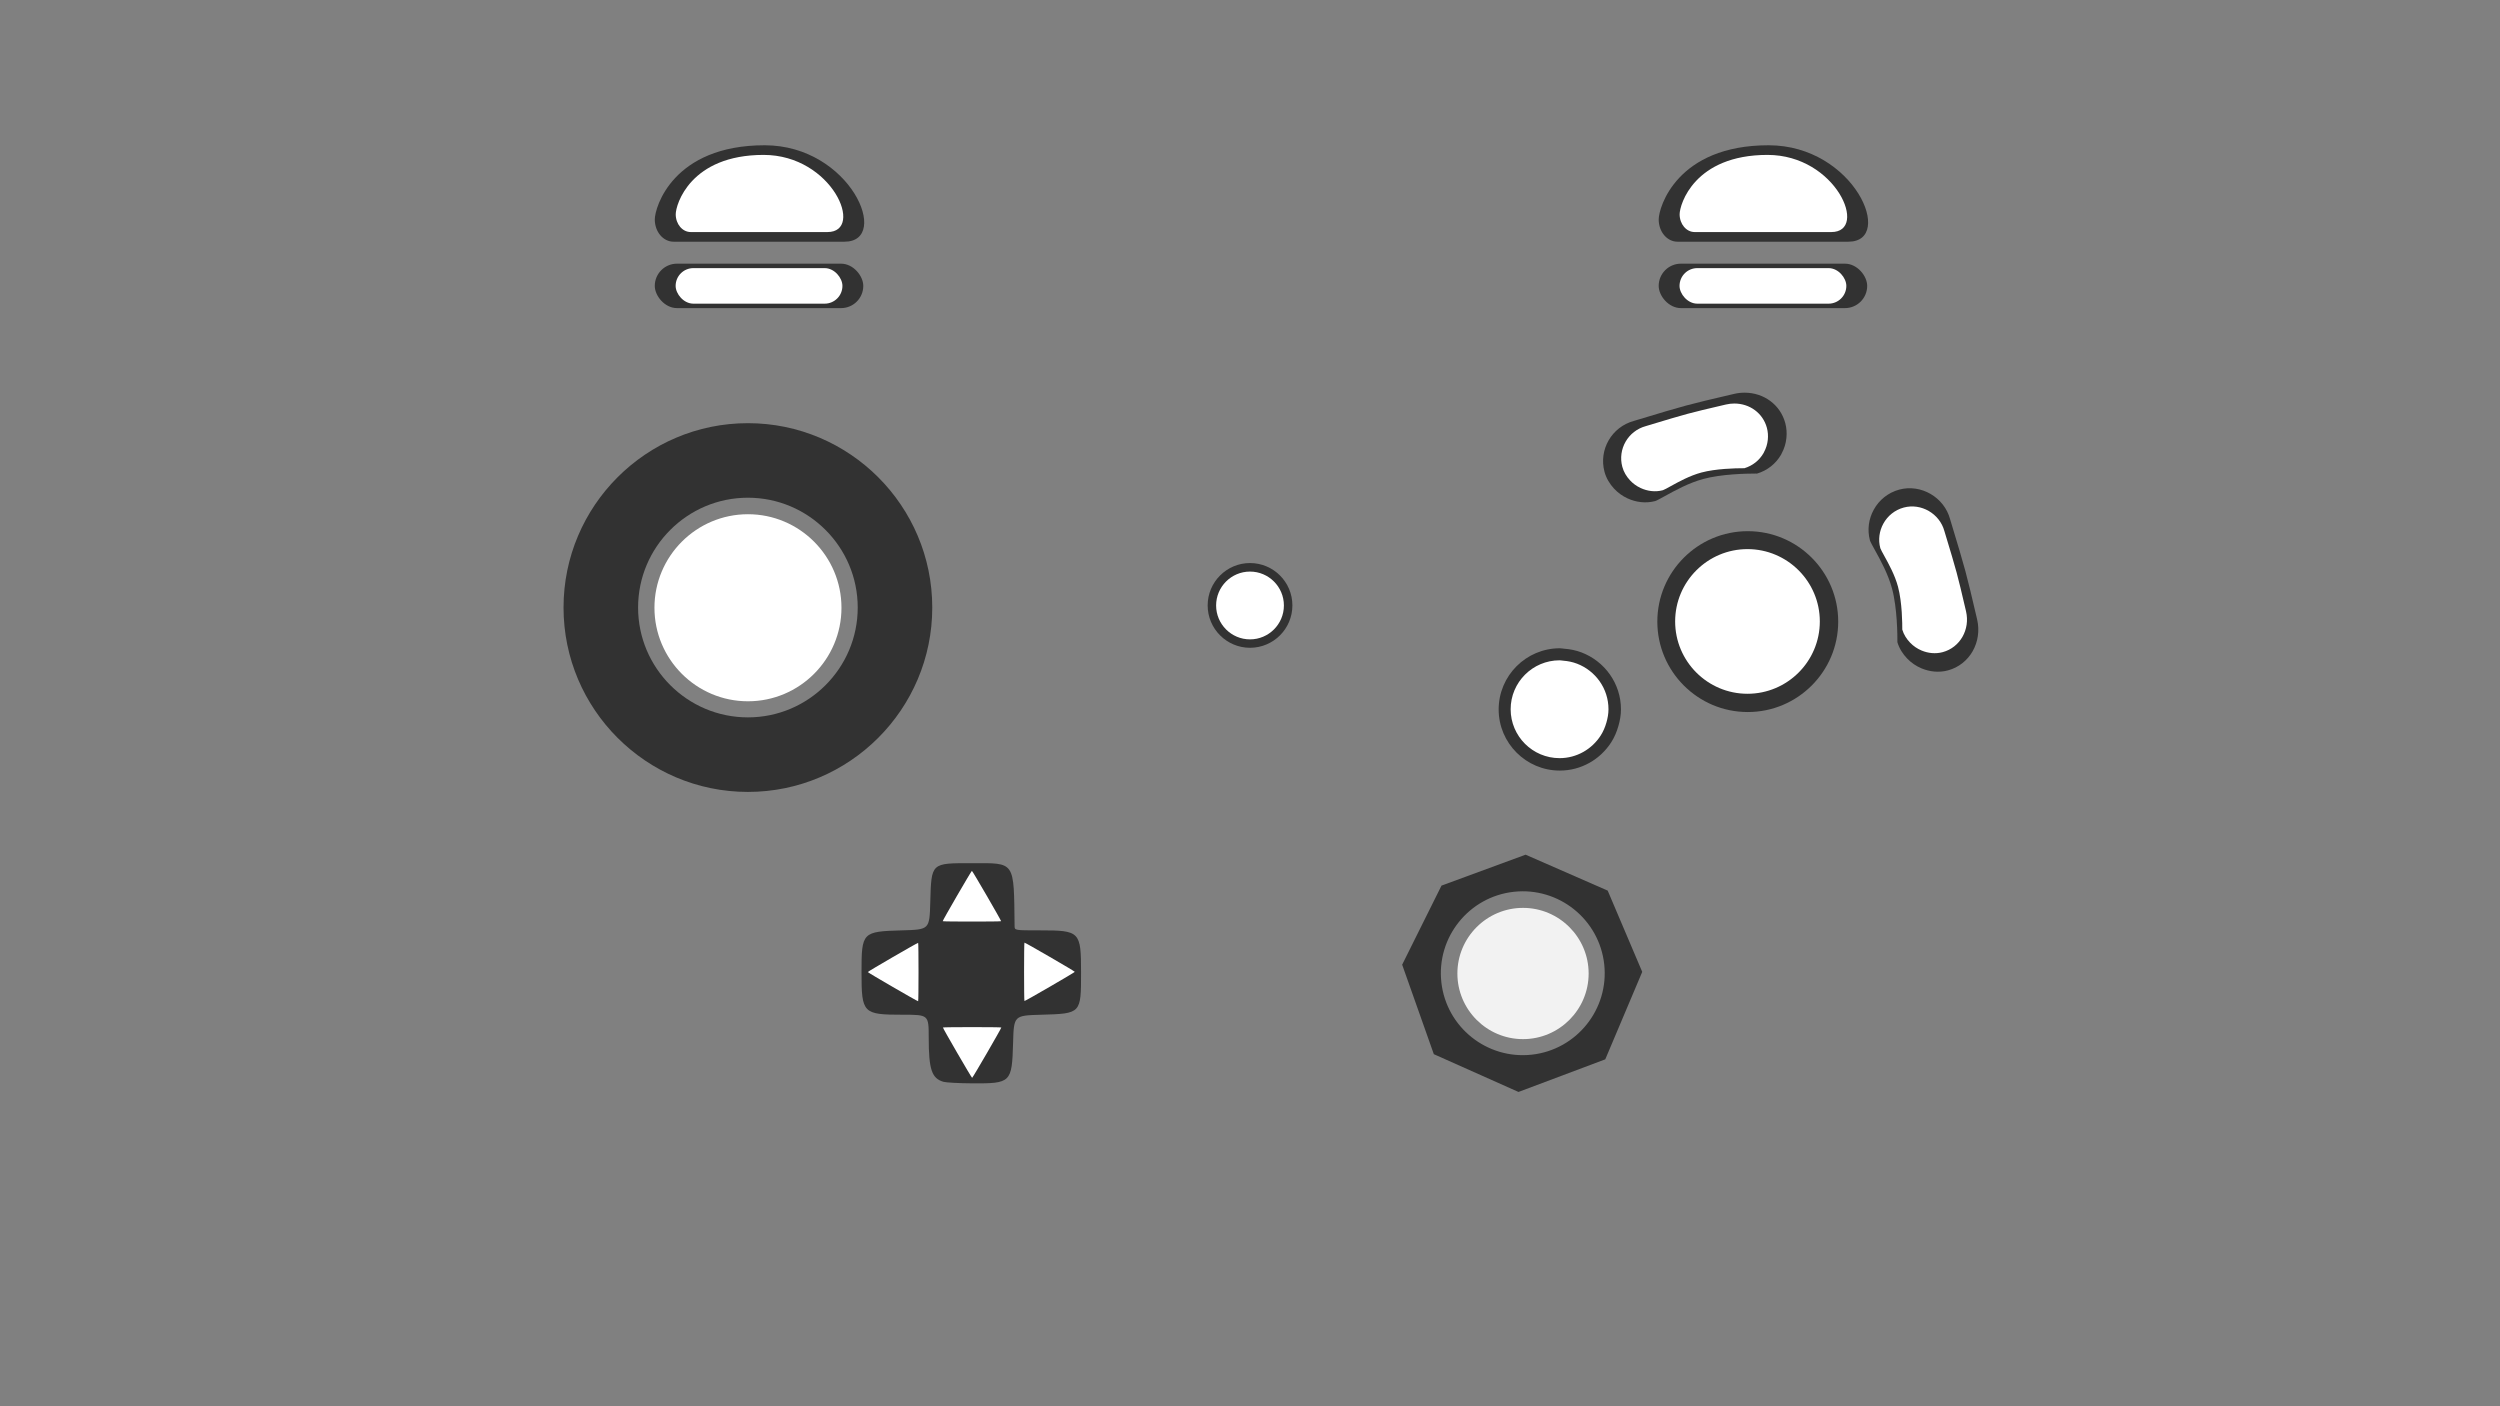 <?xml version="1.0" encoding="UTF-8" standalone="no"?>
<!-- Created with Inkscape (http://www.inkscape.org/) -->

<svg
   width="1280"
   height="720"
   viewBox="0 0 1280 720"
   version="1.1"
   id="svg1"
   xml:space="preserve"
   inkscape:version="1.4.2 (f4327f4, 2025-05-13)"
   sodipodi:docname="GC-controller.svg"
   inkscape:export-filename="png\pressed\X.png"
   inkscape:export-xdpi="96"
   inkscape:export-ydpi="96"
   xmlns:inkscape="http://www.inkscape.org/namespaces/inkscape"
   xmlns:sodipodi="http://sodipodi.sourceforge.net/DTD/sodipodi-0.dtd"
   xmlns="http://www.w3.org/2000/svg"
   xmlns:svg="http://www.w3.org/2000/svg"><rect x="0" y="0" width="1280" height="720" fill="#808080" stroke="none"/><sodipodi:namedview
     id="namedview1"
     pagecolor="#505050"
     bordercolor="#eeeeee"
     borderopacity="1"
     inkscape:showpageshadow="0"
     inkscape:pageopacity="0"
     inkscape:pagecheckerboard="true"
     inkscape:deskcolor="#505050"
     inkscape:document-units="px"
     inkscape:zoom="1"
     inkscape:cx="469"
     inkscape:cy="353"
     inkscape:window-width="2560"
     inkscape:window-height="1369"
     inkscape:window-x="-8"
     inkscape:window-y="-8"
     inkscape:window-maximized="1"
     inkscape:current-layer="layer5"
     showgrid="false"
     showguides="true"
     inkscape:export-bgcolor="#ffffff00"><inkscape:grid
       id="grid36"
       units="px"
       originx="0"
       originy="0"
       spacingx="1"
       spacingy="1"
       empcolor="#0099e5"
       empopacity="0.302"
       color="#0099e5"
       opacity="0.149"
       empspacing="5"
       enabled="true"
       visible="false" /><sodipodi:guide
       position="640,360"
       orientation="0,1"
       id="guide1"
       inkscape:locked="false"
       inkscape:label=""
       inkscape:color="rgb(0,134,229)" /><sodipodi:guide
       position="640,360"
       orientation="-1,0"
       id="guide2"
       inkscape:locked="false"
       inkscape:label=""
       inkscape:color="rgb(0,134,229)" /><sodipodi:guide
       position="849.235,576.457"
       orientation="1,0"
       id="guide4"
       inkscape:locked="false" /><sodipodi:guide
       position="956.008,546.052"
       orientation="1,0"
       id="guide5"
       inkscape:locked="false" /><sodipodi:guide
       position="335.169,453.067"
       orientation="1,0"
       id="guide6"
       inkscape:locked="false" /><sodipodi:guide
       position="463.685,596.08"
       orientation="0,-1"
       id="guide7"
       inkscape:locked="false" /></sodipodi:namedview><defs
     id="defs1" /><g
     style="display:inline;fill:#000000"
     id="g4"
     transform="matrix(1.366,0,0,1.366,239.732,-63.831)"><path
       d="m 534.253,184.444 c 0,0 -9.241,-47.925 -77.376,-34.07 0,0 -39.235,-21.389 -143.03,-24.945 5.086,-25.888 37.21,-20.086 54.945,-32.706 14.982,-10.655 22.571,-29.37 20.943,-47.369 -1.408,-15.588 -25.9,-15.729 -24.48,0 1.071,11.848 -2.595,21.799 -12.564,28.893 -9.994,7.111 -24.406,4.278 -35.221,10.153 -16.261,8.831 -25.232,22.889 -28.103,40.625 C 172.524,126.623 128.9,150.374 128.9,150.374 60.772,136.519 51.531,184.444 51.531,184.444 -16.027,229.481 3.606,312.633 3.606,312.633 -3.322,396.937 -5.923,552.17 50.375,552.17 c 56.298,0 56.01,-145.424 56.01,-145.424 0,0 9.817,16.169 17.32,37.534 7.503,21.365 63.52,79.683 124.144,15.588 60.631,-64.095 -23.097,-128.189 -23.097,-128.189 v -10.19 c 20.208,-5.575 68.134,-6.554 68.134,-6.554 0,0 47.926,0.979 68.134,6.554 v 10.19 c 0,0 -83.728,64.095 -23.097,128.189 60.631,64.094 116.642,5.777 124.145,-15.588 7.503,-21.364 17.325,-37.534 17.325,-37.534 0,0 -0.287,145.424 56.011,145.424 56.298,0 53.703,-155.24 46.769,-239.543 0.006,0 19.639,-83.146 -47.92,-128.183 z M 362.66,159.456 c 1.769,-0.037 3.537,-0.049 5.3,0.006 1.469,0.043 2.467,1.04 2.497,2.521 0.049,2.423 0.055,4.847 0,7.271 -0.037,1.634 -1.438,2.913 -3.201,2.98 -1.346,0.049 -2.698,0.049 -4.045,0 -1.946,-0.067 -3.237,-1.444 -3.25,-3.391 -0.006,-1.077 0,-2.148 0,-3.225 0,-1.096 0.056,-2.191 -0.012,-3.281 -0.092,-1.602 1.432,-2.85 2.711,-2.881 z m -23.379,0 c 2.356,0 4.67,-0.024 6.983,0.012 0.777,0.012 1.487,0.324 2.093,0.845 0.521,0.453 0.796,1.01 0.796,1.72 -0.013,2.423 0.006,4.847 -0.019,7.271 -0.006,0.336 -0.135,0.734 -0.337,0.998 -0.795,1.034 -1.737,1.713 -3.182,1.646 -2.087,-0.098 -4.187,-0.025 -6.322,-0.025 -0.012,-4.156 -0.012,-8.281 -0.012,-12.467 z m -21.377,-0.006 c 0.937,0 1.842,-0.019 2.748,0.018 0.153,0.006 0.337,0.232 0.435,0.398 1.199,2.099 2.393,4.21 3.586,6.316 0.104,0.189 0.221,0.373 0.398,0.686 0,-2.534 0,-4.939 0,-7.381 0.789,0 1.523,0 2.288,0 0,4.125 0,8.25 0,12.436 -0.703,0 -1.389,0.024 -2.074,-0.018 -0.153,-0.012 -0.33,-0.245 -0.422,-0.417 -1.451,-2.668 -2.889,-5.349 -4.333,-8.023 -0.086,-0.153 -0.178,-0.3 -0.35,-0.6 0,3.097 0,6.035 0,9.015 -0.783,0 -1.518,0 -2.276,0 0,-4.119 0,-8.232 0,-12.43 z m -21.407,2.381 c 0.012,-1.634 0.808,-2.387 2.447,-2.387 2.167,0 4.34,0 6.506,0 0.178,0 0.355,0 0.563,0 0,0.667 0,1.279 0,1.971 -0.208,0 -0.398,0 -0.594,0 -1.641,0 -3.28,0 -4.921,0 -1.224,0 -1.689,0.459 -1.689,1.659 0,0.416 0,0.826 0,1.285 2.424,0 4.786,0 7.191,0 0,0.667 0,1.291 0,1.977 -2.381,0 -4.762,0 -7.179,0 0,0.912 -0.03,1.769 0.013,2.62 0.024,0.52 0.673,0.991 1.254,0.997 1.769,0 3.538,0 5.3,0 0.196,0 0.392,0 0.618,0 0,0.661 0,1.273 0,1.946 -0.171,0.012 -0.343,0.031 -0.52,0.031 -2.167,0 -4.34,0.006 -6.506,0 -1.506,0 -2.479,-0.937 -2.491,-2.436 -0.01,-2.559 -0.01,-5.111 0.008,-7.663 z m -20.38,-2.344 c 3.476,0 6.94,0 10.459,0 0,0.648 0,1.261 0,1.922 -1.292,0 -2.564,0 -3.874,0 0,3.506 0,6.958 0,10.459 -0.894,0 -1.738,0 -2.644,0 0,-3.452 0,-6.916 0,-10.447 -1.347,0 -2.625,0 -3.936,0 -0.005,-0.673 -0.005,-1.286 -0.005,-1.934 z m -0.055,17.075 c 5.704,0 11.365,0 17.062,0 0,1.175 0,2.332 0,3.55 -4.113,0 -8.244,0 -12.405,0 0,0.906 0,1.744 0,2.638 2.375,0 4.737,0 7.142,0 0,1.236 0,2.423 0,3.678 -2.375,0 -4.749,0 -7.154,0 0,0.985 0,1.903 0,2.876 4.149,0 8.274,0 12.43,0 0,1.322 0,2.595 0,3.898 -5.679,0 -11.358,0 -17.075,0 0,-5.514 0,-11.047 0,-16.64 z M 255.444,159.45 c 1.016,0 2.025,-0.012 3.042,0.018 0.135,0.006 0.3,0.227 0.379,0.379 1.126,2.124 2.234,4.253 3.354,6.377 0.092,0.171 0.189,0.342 0.379,0.501 0,-2.405 0,-4.804 0,-7.24 0.894,0 1.726,0 2.601,0 0,4.119 0,8.237 0,12.43 -0.802,0 -1.598,0.024 -2.393,-0.019 -0.147,-0.006 -0.318,-0.257 -0.41,-0.435 -1.432,-2.638 -2.852,-5.281 -4.278,-7.925 -0.098,-0.177 -0.196,-0.349 -0.386,-0.514 0,2.944 0,5.888 0,8.88 -0.826,0 -1.536,0 -2.289,0 10e-4,-4.147 10e-4,-8.266 10e-4,-12.452 z m -16.132,0.012 c 0.856,0 1.67,0 2.54,0 0,4.137 0,8.256 0,12.417 -0.826,0 -1.658,0 -2.54,0 0,-4.118 0,-8.237 0,-12.417 z m -23.336,-0.018 c 1.016,0 2.013,-0.019 3.011,0.019 0.153,0.006 0.343,0.227 0.435,0.397 1.138,2.136 2.258,4.284 3.384,6.426 0.08,0.153 0.171,0.306 0.349,0.435 0,-2.405 0,-4.811 0,-7.246 0.887,0 1.72,0 2.588,0 0,4.125 0,8.25 0,12.436 -0.795,0 -1.542,0.025 -2.289,-0.018 -0.178,-0.012 -0.398,-0.214 -0.496,-0.392 -1.463,-2.687 -2.907,-5.38 -4.357,-8.072 -0.086,-0.159 -0.171,-0.312 -0.361,-0.459 0,1.475 0,2.956 0,4.431 0,1.475 0,2.95 0,4.468 -0.759,0 -1.493,0 -2.264,0 0,-4.12 0,-8.245 0,-12.425 z M 104.653,349.757 c -41.487,0 -75.239,-33.752 -75.239,-75.239 0,-41.487 33.752,-75.239 75.239,-75.239 41.488,0 75.233,33.752 75.233,75.239 0,41.487 -33.745,75.239 -75.233,75.239 z m 125.301,42.381 c 4.872,0 8.837,3.96 8.837,8.838 v 20.783 c 0,4.872 -3.965,8.831 -8.837,8.831 h -21.769 v 21.77 c 0,4.871 -3.959,8.831 -8.831,8.831 H 178.57 c -4.872,0 -8.831,-3.96 -8.831,-8.831 V 430.596 H 147.97 c -4.871,0 -8.831,-3.959 -8.831,-8.831 v -20.789 c 0,-4.878 3.96,-8.838 8.831,-8.838 h 21.769 V 370.37 c 0,-4.871 3.959,-8.831 8.831,-8.831 h 20.784 c 4.872,0 8.831,3.96 8.831,8.831 v 21.769 h 21.769 z m -2.252,-198.624 c -3.623,-0.043 -7.252,-0.019 -10.881,-0.019 -1.695,0 -3.715,-1.383 -4.302,-2.962 -0.098,-0.263 -0.128,-0.569 -0.128,-0.857 -0.006,-3.152 -0.012,-6.304 0,-9.456 0,-0.483 0.061,-0.991 0.196,-1.45 0.355,-1.206 1.377,-2.014 2.631,-2.014 5.447,-0.019 10.9,-0.006 16.347,-0.006 0.049,0 0.104,0.024 0.19,0.042 0,1.151 0,2.308 0,3.513 -4.89,0 -9.768,0 -14.688,0 0,3.078 0,6.059 0,9.07 3.568,0 7.105,0 10.679,0 0,-0.82 0,-1.616 0,-2.485 -2.032,0 -4.063,0 -6.12,0 0,-1.304 0,-2.534 0,-3.788 3.464,0 6.897,0 10.404,0 0.006,0.189 0.024,0.379 0.024,0.569 0,1.971 -0.012,3.935 0.006,5.906 0.006,0.618 -0.141,1.163 -0.526,1.622 -0.392,0.478 -0.808,0.937 -1.261,1.358 -0.711,0.669 -1.549,0.969 -2.571,0.957 z m 42.393,-8.568 c -0.098,0.153 -0.202,0.3 -0.294,0.459 -1.438,2.473 -2.882,4.939 -4.302,7.417 -0.19,0.331 -0.398,0.447 -0.771,0.435 -0.856,-0.024 -1.713,-0.031 -2.57,0 -0.397,0.012 -0.612,-0.11 -0.814,-0.459 -1.377,-2.423 -2.778,-4.829 -4.167,-7.24 -0.11,-0.19 -0.22,-0.374 -0.441,-0.557 0,2.724 0,5.453 0,8.25 -0.288,0 -0.477,0 -0.667,0 -2.025,0 -4.045,-0.012 -6.071,0.012 -0.417,0.006 -0.643,-0.116 -0.857,-0.483 -2.007,-3.464 -4.039,-6.922 -6.065,-10.374 -0.098,-0.166 -0.208,-0.331 -0.355,-0.569 -1.481,2.497 -2.925,4.933 -4.418,7.454 1.665,0 3.25,0 4.859,0 0,1.34 0,2.607 0,3.923 -3.997,0 -7.987,0 -12.038,0 0.085,-0.165 0.146,-0.312 0.226,-0.447 3.091,-5.238 6.188,-10.471 9.272,-15.716 0.22,-0.374 0.447,-0.539 0.894,-0.521 0.894,0.037 1.787,0.037 2.681,0 0.459,-0.018 0.716,0.129 0.948,0.526 2.246,3.831 4.523,7.65 6.787,11.469 0.11,0.184 0.227,0.373 0.429,0.709 0,-4.314 0,-8.464 0,-12.692 0.899,0 1.75,0.098 2.558,-0.025 1.353,-0.202 2.056,0.355 2.699,1.53 1.738,3.158 3.635,6.224 5.471,9.333 0.11,0.184 0.227,0.367 0.374,0.593 0.955,-1.622 1.879,-3.182 2.803,-4.749 1.23,-2.087 2.467,-4.167 3.685,-6.261 0.177,-0.306 0.361,-0.435 0.722,-0.428 1.236,0.024 2.472,0.012 3.746,0.012 0,5.582 0,11.108 0,16.695 -1.408,0 -2.772,0 -4.192,0 0,-2.748 0,-5.496 0,-8.237 -0.046,-0.028 -0.089,-0.047 -0.132,-0.059 z m 22.797,106.721 c -10.918,0 -19.804,-8.88 -19.804,-19.798 0,-10.918 8.886,-19.804 19.804,-19.804 10.924,0 19.804,8.886 19.804,19.804 0,10.918 -8.88,19.798 -19.804,19.798 z m 7.938,-111.17 c 0,2.925 0,5.845 0,8.794 3.151,0 6.291,0 9.474,0 0,-1.065 0,-2.099 0,-3.176 1.432,0 2.827,0 4.247,0 0.012,0.086 0.037,0.171 0.037,0.257 0,1.566 0.018,3.133 -0.007,4.7 -0.019,1.444 -0.789,2.179 -2.215,2.172 -4.211,0 -8.422,0 -12.632,0 -1.646,0 -3.018,-1.236 -3.201,-2.882 -0.03,-0.251 -0.036,-0.508 -0.036,-0.765 0,-3.666 0,-7.326 0,-10.992 0,-1.536 0.526,-2.081 2.056,-2.081 4.468,-0.006 8.93,-0.006 13.396,0 1.738,0.006 2.663,0.973 2.639,2.699 -0.013,1.096 -0.013,2.185 -0.019,3.28 0,0.178 0,0.355 0,0.563 -1.549,0 -3.036,0 -4.59,0 0,-0.851 0,-1.695 0,-2.576 -3.072,0.007 -6.089,0.007 -9.149,0.007 z m 34.131,-3.305 c 0,4.266 0,8.531 0,12.797 0,1.964 -0.991,3.054 -2.98,3.256 -0.38,0.037 -0.765,0.061 -1.145,0.061 -3.733,0.006 -7.473,0.019 -11.206,-0.006 -0.557,-0.006 -1.132,-0.11 -1.658,-0.288 -1.071,-0.367 -1.701,-1.188 -1.714,-2.301 -0.036,-4.7 -0.012,-9.4 -0.012,-14.162 1.542,0 3.029,0 4.577,0 0,4.253 0,8.488 0,12.76 3.188,0 6.311,0 9.499,0 0,-4.223 0,-8.458 0,-12.742 1.561,0 3.06,0 4.639,0 0,0.203 0,0.411 0,0.625 z m 18.519,7.632 c 0.765,0.306 1.218,0.948 1.218,1.769 0.006,1.328 0,2.662 0,3.99 0,1.089 -0.49,1.916 -1.524,2.215 -0.967,0.282 -1.989,0.483 -2.992,0.496 -4.37,0.055 -8.746,0.024 -13.115,0.024 -0.141,0 -0.282,-0.024 -0.44,-0.042 0,-5.582 0,-11.126 0,-16.745 0.22,0 0.416,0 0.605,0 4.994,0 9.981,0 14.976,0 1.695,0 2.484,0.777 2.491,2.467 0.006,1.31 0,2.625 0,3.935 0,0.924 -0.325,1.303 -1.255,1.457 -0.129,0.024 -0.257,0.061 -0.38,0.085 -0.006,0.049 -0.018,0.104 -0.024,0.153 0.147,0.061 0.293,0.134 0.44,0.196 z m 2.901,8.451 c 0,-5.576 0,-11.139 0,-16.75 5.581,0 11.114,0 16.689,0 0,1.187 0,2.356 0,3.592 -4.125,0 -8.256,0 -12.424,0 0,0.9 0,1.744 0,2.632 2.381,0 4.743,0 7.148,0 0,1.224 0,2.393 0,3.641 -2.362,0 -4.737,0 -7.148,0 0,0.992 0,1.916 0,2.913 4.235,0 8.488,0 12.767,0 0,1.365 0,2.65 0,3.972 -5.674,0 -11.328,0 -17.032,0 z m 89.315,224.616 -18.66,33.336 c -0.41,0.734 -1.102,1.267 -1.915,1.469 l -36.176,9.205 c -0.251,0.066 -0.502,0.098 -0.753,0.098 -0.538,0 -1.071,-0.141 -1.548,-0.416 L 354.44,442.709 c -0.722,-0.423 -1.242,-1.133 -1.432,-1.946 l -8.69,-37.197 c -0.189,-0.809 -0.043,-1.659 0.404,-2.351 l 19.283,-29.951 c 0.423,-0.655 1.084,-1.132 1.843,-1.315 l 34.994,-8.636 c 0.771,-0.184 1.579,-0.079 2.258,0.318 l 31.23,17.999 c 0.68,0.392 1.182,1.028 1.401,1.774 l 10.227,34.113 c 0.233,0.796 0.142,1.652 -0.262,2.374 z M 556.009,303.907 c -1.848,0.502 -3.751,0.753 -5.648,0.753 -2.754,0 -5.392,-0.576 -7.852,-1.537 -10.074,25.576 -34.964,43.753 -64.07,43.753 -17.583,0 -33.599,-6.678 -45.784,-17.559 -5.263,7.454 -13.904,12.362 -23.702,12.362 -16.017,0 -29.046,-13.029 -29.046,-29.039 0,-16.017 13.029,-29.046 29.046,-29.046 0.306,0 0.587,0.08 0.887,0.092 -0.153,-1.879 -0.287,-3.77 -0.287,-5.691 0,-16.481 5.832,-31.622 15.526,-43.489 -2.461,-2.564 -4.321,-5.741 -5.294,-9.339 -3.109,-11.53 3.745,-23.439 15.275,-26.555 l 1.107,-0.336 c 18.74,-5.649 18.74,-5.649 35.937,-9.682 l 0.796,-0.184 c 1.744,-0.41 3.525,-0.618 5.3,-0.618 10.086,0 18.593,6.396 21.163,15.918 0.79,2.931 0.918,5.924 0.483,8.843 10.074,3.305 19.119,8.862 26.555,16.089 2.326,-1.94 5.056,-3.452 8.158,-4.29 1.849,-0.502 3.752,-0.752 5.648,-0.752 9.762,0 18.36,6.591 20.906,16.028 l 0.281,0.931 c 5.691,18.855 5.691,18.855 9.707,35.973 l 0.22,0.93 c 2.748,11.775 -3.971,23.39 -15.312,26.445 z"
       id="path4-5"
       inkscape:label="controller-outline"
       style="display:none;fill:#000000"
       transform="translate(0.196)" /></g><g
     inkscape:label="Unpressed"
     inkscape:groupmode="layer"
     id="layer1"
     style="display:inline"><g
       inkscape:groupmode="layer"
       id="layer2"
       inkscape:label="D-Pad"><path
         style="fill:#323232;fill-opacity:1;stroke-width:0.8"
         d="m 483.057,553.887 c -6.014,-1.748 -7.545,-6.318 -7.551,-22.545 -0.005,-11.8 -0.005,-11.8 -13.404,-11.803 -20.284,-0.005 -21,-0.741 -21,-21.597 0,-20.708 0.297,-21.017 20.761,-21.6 14.039,-0.4 14.039,-0.4 14.439,-14.4 0.58,-20.3 0.262,-20 21.2,-20 22.542,0 21.551,-1.453 21.972,32.2 0.028,2.2 0.028,2.2 12.907,2.2 20.604,0 21.121,0.528 21.121,21.6 0,21.079 0.06,21.015 -20.4,21.6 -14,0.4 -14,0.4 -14.4,14.4 -0.582,20.376 -1.058,20.845 -20.974,20.728 -6.724,-0.04 -13.326,-0.392 -14.67,-0.782 z"
         id="path33"
         inkscape:label="D-pad" /></g><g
       inkscape:groupmode="layer"
       id="layer4"
       inkscape:label="Buttons"><path
         d="m 479.399,245.822 c -18.69,0 -33.899,15.202 -33.899,33.898 0,18.69 15.202,33.893 33.899,33.893 18.696,0 33.898,-15.202 33.898,-33.893 10e-4,-18.697 -15.207,-33.898 -33.898,-33.898 z"
         id="path9"
         style="display:inline;fill:#323232;fill-opacity:1"
         transform="matrix(1.366,0,0,1.366,240,-63.831)"
         inkscape:label="A" /><path
         d="m 417.116,291.281 c -2.032,-0.783 -4.205,-1.23 -6.47,-1.401 -0.568,-0.043 -1.113,-0.171 -1.694,-0.171 -12.639,0 -22.926,10.288 -22.926,22.925 0,12.637 10.281,22.92 22.926,22.92 8.09,0 15.171,-4.235 19.253,-10.575 1.199,-1.867 2.075,-3.93 2.699,-6.114 0.569,-1.995 0.967,-4.058 0.967,-6.23 0.006,-9.757 -6.144,-18.055 -14.755,-21.354 z"
         id="path13"
         style="display:inline;fill:#323232;fill-opacity:1"
         transform="matrix(1.366,0,0,1.366,240,-63.831)"
         inkscape:label="B" /><path
         d="m 429.258,229.848 c 1.407,1.53 3.097,2.754 4.976,3.636 3.207,1.499 6.892,2.013 10.508,1.04 0.508,-0.146 2.234,-1.102 3.623,-1.873 3.771,-2.081 8.936,-4.939 14.395,-6.408 6.757,-1.817 15.924,-2.014 19.554,-2.014 l 0.562,0.006 c 3.838,-1.145 7.038,-3.666 9.039,-7.148 0.062,-0.11 0.092,-0.227 0.153,-0.337 1.004,-1.836 1.604,-3.819 1.812,-5.845 0.189,-1.86 0.073,-3.757 -0.429,-5.612 -1.836,-6.812 -7.962,-11.383 -15.251,-11.383 -1.303,0 -2.613,0.147 -3.904,0.453 l -0.796,0.184 c -17.014,3.984 -17.014,3.984 -35.562,9.578 l -1.193,0.361 c -8.36,2.259 -13.274,10.808 -11.047,19.083 0.647,2.418 1.932,4.517 3.56,6.279 z"
         id="path14"
         style="display:inline;fill:#323232;fill-opacity:1"
         transform="matrix(1.366,0,0,1.366,240,-63.831)"
         inkscape:label="Y" /><path
         d="m 565.134,277.915 c -3.966,-16.928 -3.966,-16.928 -9.602,-35.594 l -0.307,-1.022 c -2.215,-8.201 -10.912,-13.268 -19.076,-11.053 -2.104,0.569 -3.983,1.555 -5.587,2.828 -1.641,1.304 -2.969,2.919 -3.96,4.725 -1.86,3.396 -2.491,7.479 -1.407,11.505 0.146,0.508 1.102,2.228 1.866,3.617 2.081,3.77 4.938,8.935 6.407,14.394 1.995,7.405 2.032,17.785 2.014,20.123 0.704,2.375 2.032,4.431 3.685,6.144 1.523,1.579 3.348,2.821 5.367,3.666 3.06,1.273 6.506,1.665 9.884,0.759 8.134,-2.19 12.938,-10.599 10.937,-19.149 z"
         id="path15"
         inkscape:label="X"
         style="display:inline;fill:#323232;fill-opacity:1"
         transform="matrix(1.366,0,0,1.366,240,-63.831)" /><path
         d="m 661.706,309.97 c 0,-11.963 -9.728,-21.691 -21.691,-21.691 -11.963,0 -21.691,9.728 -21.691,21.691 0,11.963 9.728,21.698 21.691,21.698 11.964,0 21.691,-9.735 21.691,-21.698 z"
         id="path10"
         inkscape:label="start"
         style="display:inline;fill:#323232;fill-opacity:1;stroke-width:1.09" /><rect
         style="font-variation-settings:normal;opacity:1;vector-effect:none;fill:#323232;fill-opacity:1;stroke-width:1.689;stroke-linecap:butt;stroke-linejoin:miter;stroke-miterlimit:4;stroke-dasharray:none;stroke-dashoffset:0;stroke-opacity:1;-inkscape-stroke:none"
         id="rect5"
         width="106.75"
         height="22.75"
         x="849.25"
         y="135"
         ry="11.375"
         inkscape:label="Z-right" /><rect
         style="font-variation-settings:normal;display:inline;vector-effect:none;fill:#323232;fill-opacity:1;stroke-width:1.689;stroke-linecap:butt;stroke-linejoin:miter;stroke-miterlimit:4;stroke-dasharray:none;stroke-dashoffset:0;stroke-opacity:1;-inkscape-stroke:none"
         id="rect5-9"
         width="106.75"
         height="22.75"
         x="335.25"
         y="135"
         ry="11.375"
         inkscape:label="Z-left" /><path
         id="rect5-2"
         style="display:inline;vector-effect:none;fill:#323232;stroke-width:1.689"
         d="m 905.5,74.375 c 44.003,0 64.911,49.375 40.875,49.375 h -87.5 c -5.332,0 -9.625,-5.073 -9.625,-11.375 0,-6.302 9.379,-38 56.25,-38 z"
         sodipodi:nodetypes="sssss"
         inkscape:label="R-bumper" /><path
         id="rect5-2-4"
         style="display:inline;vector-effect:none;fill:#323232;stroke-width:1.689"
         d="m 391.5,74.375 c 44.003,0 64.911,49.375 40.875,49.375 h -87.5 c -5.332,0 -9.625,-5.073 -9.625,-11.375 0,-6.302 9.379,-38 56.25,-38 z"
         sodipodi:nodetypes="sssss"
         inkscape:label="L-bumper" /></g><g
       style="display:inline;fill:#000000"
       id="g1"
       transform="matrix(1.363,0,0,1.363,242.994,80.071)"
       inkscape:label="joystick"><path
         d="m 104.653,205.399 c -38.115,0 -69.119,31.004 -69.119,69.119 0,38.115 31.004,69.119 69.119,69.119 38.109,0 69.113,-31.004 69.113,-69.119 0,-38.115 -31.004,-69.119 -69.113,-69.119 z m 0,110.295 c -22.699,0 -41.169,-18.471 -41.169,-41.176 0,-22.705 18.47,-41.175 41.169,-41.175 22.699,0 41.169,18.47 41.169,41.175 0,22.705 -18.464,41.176 -41.169,41.176 z"
         id="path1-7"
         style="display:inline;fill:#323232;fill-opacity:1"
         transform="matrix(1.002,0,0,1.002,-2.197,-105.593)"
         inkscape:label="joy-range" /></g><g
       inkscape:groupmode="layer"
       id="layer10"
       inkscape:label="C-stick"><path
         d="m 781.104,437.597 -43.056,15.835 -20.14,40.488 16.21,45.815 43.35,19.343 44.433,-16.702 18.924,-44.777 -17.683,-41.608 z m 3.186,102.393 c -22.994,2.551 -43.767,-14.074 -46.318,-37.069 -2.551,-22.992 14.073,-43.767 37.068,-46.318 22.995,-2.551 43.767,14.074 46.318,37.068 2.551,22.994 -14.073,43.768 -37.068,46.319 z"
         id="path10-1"
         style="display:inline;fill:#323232;fill-opacity:1;stroke-width:1.366"
         inkscape:label="C-range" /></g></g><g
     inkscape:groupmode="layer"
     id="layer3"
     inkscape:label="Pressed"
     style="display:inline"><g
       inkscape:groupmode="layer"
       id="layer5"
       inkscape:label="Buttons Pressed"
       style="display:inline"><path
         d="m 807.422,339.802 c -2.22,-0.855 -4.594,-1.344 -7.069,-1.531 -0.621,-0.047 -1.216,-0.187 -1.851,-0.187 -13.809,0 -25.048,11.24 -25.048,25.047 0,13.807 11.233,25.041 25.048,25.041 8.839,0 16.575,-4.627 21.035,-11.554 1.31,-2.04 2.267,-4.294 2.949,-6.68 0.622,-2.18 1.057,-4.434 1.057,-6.807 0.006,-10.66 -6.713,-19.726 -16.121,-23.33 z"
         id="path13-1"
         style="display:inline;fill:#ffffff;fill-opacity:1;stroke-width:1.093"
         inkscape:label="B-in" /><path
         d="m 894.713,281.146 c -20.42,0 -37.037,16.609 -37.037,37.035 0,20.42 16.609,37.03 37.037,37.03 20.426,0 37.035,-16.609 37.035,-37.03 8e-4,-20.428 -16.615,-37.035 -37.035,-37.035 z"
         id="path9-4"
         style="display:inline;fill:#ffffff;fill-opacity:1;stroke-width:1.093"
         inkscape:label="A-in" /><path
         d="m 834.513,245.87 c 1.537,1.672 3.384,3.009 5.437,3.973 3.504,1.638 7.53,2.199 11.481,1.136 0.555,-0.16 2.441,-1.204 3.958,-2.046 4.12,-2.274 9.763,-5.396 15.727,-7.001 7.382,-1.985 17.398,-2.2 21.364,-2.2 l 0.614,0.006 c 4.193,-1.251 7.689,-4.005 9.876,-7.81 0.068,-0.12 0.101,-0.248 0.167,-0.368 1.097,-2.006 1.752,-4.172 1.98,-6.386 0.206,-2.032 0.08,-4.105 -0.469,-6.131 -2.006,-7.442 -8.699,-12.437 -16.663,-12.437 -1.424,0 -2.855,0.161 -4.265,0.495 l -0.87,0.201 c -18.589,4.353 -18.589,4.353 -38.853,10.465 l -1.303,0.394 c -9.134,2.468 -14.503,11.808 -12.069,20.849 0.707,2.642 2.111,4.935 3.889,6.86 z"
         id="path14-2"
         style="display:inline;fill:#ffffff;fill-opacity:1;stroke-width:1.093"
         inkscape:label="Y-in" /><path
         d="m 1006.366,311.947 c -4.333,-18.495 -4.333,-18.495 -10.491,-38.888 l -0.335,-1.117 c -2.42,-8.96 -11.922,-14.496 -20.842,-12.076 -2.299,0.622 -4.352,1.699 -6.104,3.09 -1.793,1.425 -3.244,3.189 -4.327,5.162 -2.032,3.71 -2.722,8.171 -1.537,12.57 0.16,0.555 1.204,2.434 2.039,3.952 2.274,4.119 5.395,9.762 7,15.726 2.18,8.09 2.22,19.431 2.2,21.986 0.769,2.595 2.22,4.841 4.026,6.713 1.664,1.725 3.658,3.082 5.864,4.005 3.343,1.391 7.108,1.819 10.799,0.829 8.887,-2.393 14.136,-11.58 11.949,-20.921 z"
         id="path15-7"
         inkscape:label="X-in"
         style="display:inline;fill:#ffffff;fill-opacity:1;stroke-width:1.093" /><path
         d="m 657.357,310 c 0,-9.571 -7.783,-17.353 -17.353,-17.353 -9.571,0 -17.353,7.783 -17.353,17.353 0,9.571 7.783,17.358 17.353,17.358 9.571,0 17.353,-7.788 17.353,-17.358 z"
         id="path10-8"
         inkscape:label="start-in"
         style="display:inline;fill:#ffffff;stroke-width:0.872" /><rect
         style="font-variation-settings:normal;display:inline;vector-effect:none;fill:#ffffff;fill-opacity:1;stroke-width:1.351;stroke-linecap:butt;stroke-linejoin:miter;stroke-miterlimit:4;stroke-dasharray:none;stroke-dashoffset:0;stroke-opacity:1;-inkscape-stroke:none"
         id="rect5-8"
         width="85.4"
         height="18.2"
         x="859.925"
         y="137.275"
         ry="9.1"
         inkscape:label="Z-right-in" /><rect
         style="font-variation-settings:normal;display:inline;vector-effect:none;fill:#ffffff;fill-opacity:1;stroke-width:1.351;stroke-linecap:butt;stroke-linejoin:miter;stroke-miterlimit:4;stroke-dasharray:none;stroke-dashoffset:0;stroke-opacity:1;-inkscape-stroke:none"
         id="rect5-9-9"
         width="85.4"
         height="18.2"
         x="345.925"
         y="137.275"
         ry="9.1"
         inkscape:label="Z-left-in" /><path
         id="rect5-2-3"
         style="display:inline;vector-effect:none;fill:#ffffff;stroke-width:1.351"
         d="m 904.973,79.312 c 35.203,0 51.929,39.5 32.7,39.5 h -70 c -4.266,0 -7.7,-4.059 -7.7,-9.1 0,-5.041 7.503,-30.4 45,-30.4 z"
         sodipodi:nodetypes="sssss"
         inkscape:label="R-bumper-in" /><path
         id="rect5-2-4-1"
         style="display:inline;vector-effect:none;fill:#ffffff;stroke-width:1.351"
         d="m 390.973,79.312 c 35.203,0 51.929,39.5 32.7,39.5 h -70 c -4.266,0 -7.7,-4.059 -7.7,-9.1 0,-5.041 7.503,-30.4 45,-30.4 z"
         sodipodi:nodetypes="sssss"
         inkscape:label="L-bumper-in" /></g><g
       inkscape:groupmode="layer"
       id="layer6"
       inkscape:label="D-Pad Pressed"
       style="display:inline"><path
         sodipodi:type="star"
         style="display:inline;fill:#ffffff;fill-opacity:1"
         id="path36"
         inkscape:flatsided="true"
         sodipodi:sides="3"
         sodipodi:cx="442.64886"
         sodipodi:cy="362.92255"
         sodipodi:r1="25.456457"
         sodipodi:r2="12.728229"
         sodipodi:arg1="-1.5707963"
         sodipodi:arg2="-0.52359878"
         inkscape:rounded="0.01"
         inkscape:randomized="0"
         d="m 442.649,337.466 c 0.441,0 22.266,37.803 22.046,38.185 -0.22,0.382 -43.871,0.382 -44.092,-10e-6 -0.22,-0.382 21.605,-38.185 22.046,-38.185 z"
         inkscape:transform-center-y="-4.1992158"
         transform="matrix(0.678,0,0,0.675,197.499,218.086)"
         inkscape:label="up"
         inkscape:transform-center-x="-2.8852977e-06" /><path
         sodipodi:type="star"
         style="display:inline;fill:#ffffff;fill-opacity:1"
         id="path36-6"
         inkscape:flatsided="true"
         sodipodi:sides="3"
         sodipodi:cx="442.64886"
         sodipodi:cy="362.92255"
         sodipodi:r1="25.456457"
         sodipodi:r2="12.728229"
         sodipodi:arg1="-1.5707963"
         sodipodi:arg2="-0.52359878"
         inkscape:rounded="0.01"
         inkscape:randomized="0"
         d="m 442.649,337.466 c 0.441,0 22.266,37.803 22.046,38.185 -0.22,0.382 -43.871,0.382 -44.092,-10e-6 -0.22,-0.382 21.605,-38.185 22.046,-38.185 z"
         transform="matrix(0,0.678,-0.675,0,778.084,197.459)"
         inkscape:transform-center-x="-4.1992155"
         inkscape:label="right"
         inkscape:transform-center-y="-1.4213617e-06" /><path
         sodipodi:type="star"
         style="display:inline;fill:#ffffff;fill-opacity:1"
         id="path36-6-7-1"
         inkscape:flatsided="true"
         sodipodi:sides="3"
         sodipodi:cx="442.64886"
         sodipodi:cy="362.92255"
         sodipodi:r1="25.456457"
         sodipodi:r2="12.728229"
         sodipodi:arg1="-1.5707963"
         sodipodi:arg2="-0.52359878"
         inkscape:rounded="0.01"
         inkscape:randomized="0"
         d="m 442.649,337.466 c 0.441,0 22.266,37.803 22.046,38.185 -0.22,0.382 -43.871,0.382 -44.092,-10e-6 -0.22,-0.382 21.605,-38.185 22.046,-38.185 z"
         transform="matrix(0,-0.678,0.675,0,216.526,797.804)"
         inkscape:transform-center-y="2.9697782e-06"
         inkscape:transform-center-x="4.1992171"
         inkscape:label="left" /><path
         sodipodi:type="star"
         style="display:inline;fill:#ffffff;fill-opacity:1"
         id="path36-6-7"
         inkscape:flatsided="true"
         sodipodi:sides="3"
         sodipodi:cx="442.64886"
         sodipodi:cy="362.92255"
         sodipodi:r1="25.456457"
         sodipodi:r2="12.728229"
         sodipodi:arg1="-1.5707963"
         sodipodi:arg2="-0.52359878"
         inkscape:rounded="0.01"
         inkscape:randomized="0"
         d="m 442.649,337.466 c 0.441,0 22.266,37.803 22.046,38.185 -0.22,0.382 -43.871,0.382 -44.092,-10e-6 -0.22,-0.382 21.605,-38.185 22.046,-38.185 z"
         transform="matrix(-0.678,0,0,-0.675,797.844,779.644)"
         inkscape:transform-center-y="4.1992167"
         inkscape:label="down" /></g><g
       inkscape:groupmode="layer"
       id="layer9"
       inkscape:label="joystick"
       style="display:inline"><path
         d="m 104.653,239.469 c -19.327,0 -35.049,15.722 -35.049,35.055 0,19.333 15.722,35.055 35.049,35.055 19.327,0 35.049,-15.723 35.049,-35.055 0,-19.333 -15.722,-35.055 -35.049,-35.055 z"
         id="path2"
         style="display:inline;fill:#ffffff"
         transform="matrix(1.366,0,0,1.366,240,-63.831)"
         inkscape:label="joy-stick" /></g><g
       inkscape:groupmode="layer"
       id="layer11"
       inkscape:label="C-stick"><path
         d="m 395.157,387.016 c -13.562,0 -24.597,11.034 -24.597,24.597 0,13.562 11.035,24.596 24.597,24.596 13.562,0 24.597,-11.034 24.597,-24.596 0,-13.563 -11.035,-24.597 -24.597,-24.597 z"
         id="path12"
         style="display:inline;fill:#f2f2f2"
         transform="matrix(1.366,0,0,1.366,240,-63.831)"
         inkscape:label="C-stick" /></g></g></svg>
